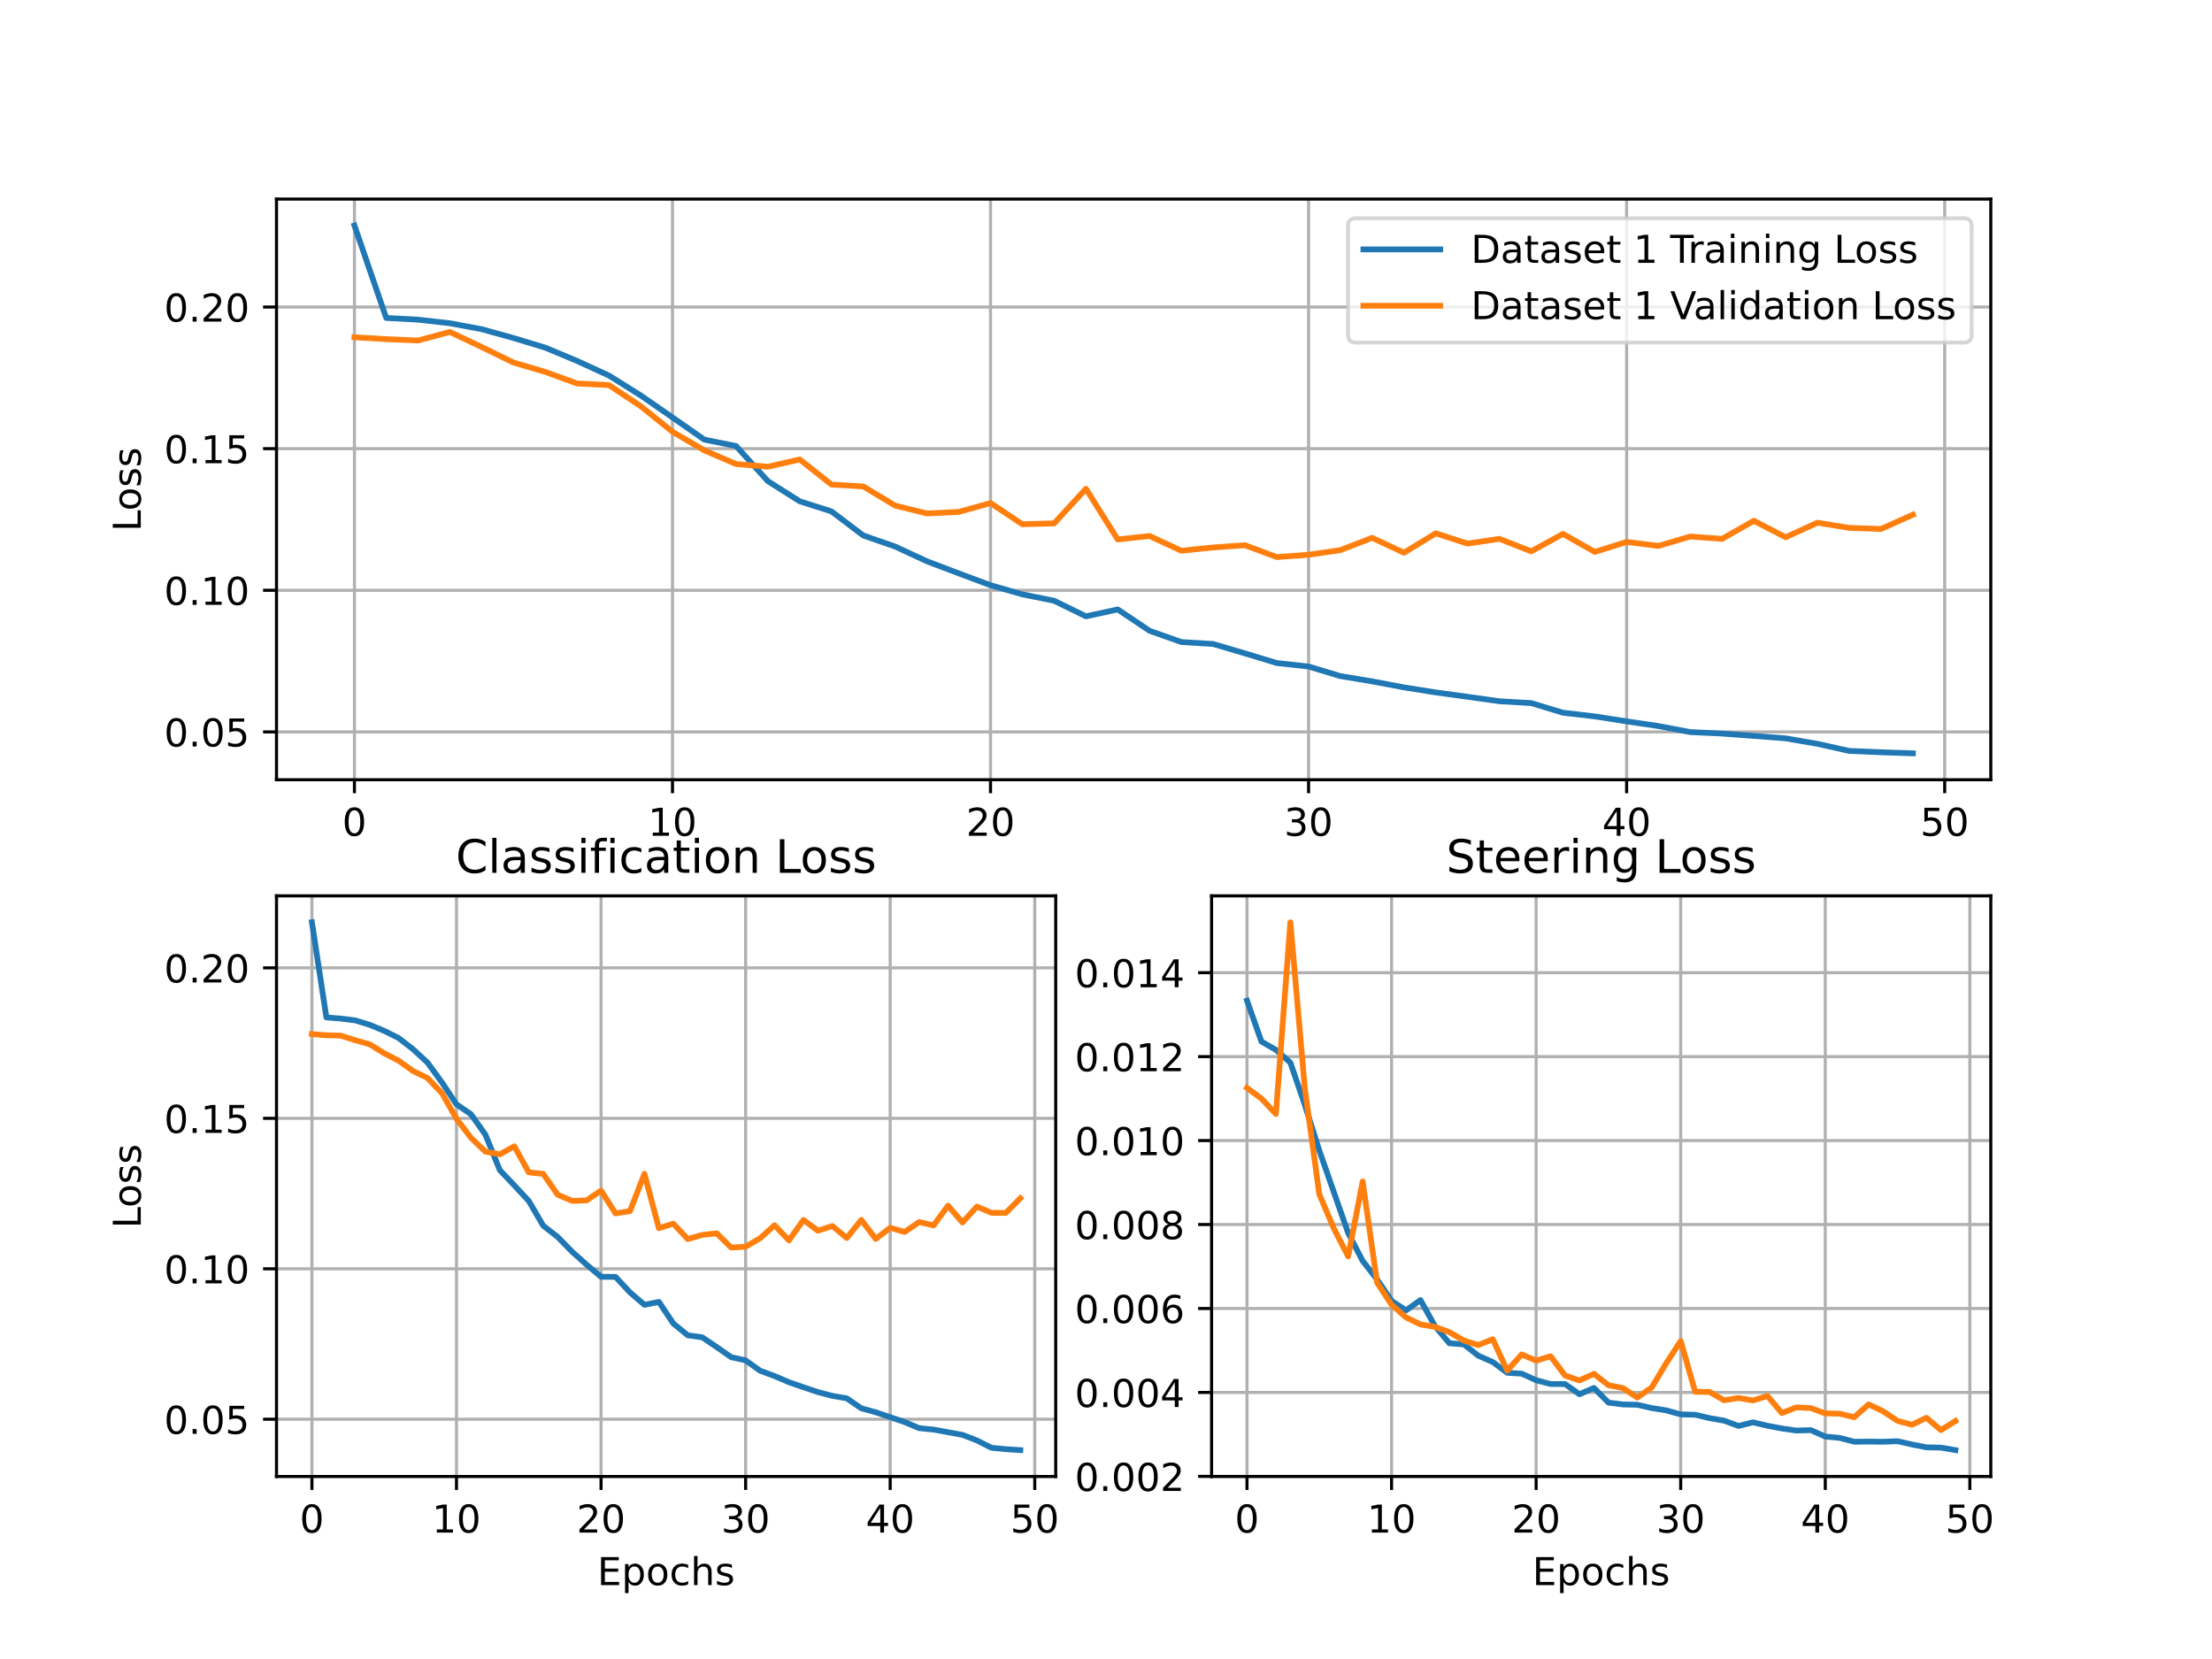 <?xml version="1.0" encoding="UTF-8" standalone="no"?>
<svg
   xmlns:dc="http://purl.org/dc/elements/1.1/"
   xmlns:cc="http://creativecommons.org/ns#"
   xmlns:rdf="http://www.w3.org/1999/02/22-rdf-syntax-ns#"
   xmlns:svg="http://www.w3.org/2000/svg"
   xmlns="http://www.w3.org/2000/svg"
   xmlns:xlink="http://www.w3.org/1999/xlink"
   xmlns:sodipodi="http://sodipodi.sourceforge.net/DTD/sodipodi-0.dtd"
   xmlns:inkscape="http://www.inkscape.org/namespaces/inkscape"
   inkscape:version="1.0 (1.0+r73+1)"
   sodipodi:docname="categoricalcrossds1.svg"
   id="svg993"
   width="576pt"
   viewBox="0 0 576 432"
   version="1.1"
   height="432pt">
  <sodipodi:namedview
     inkscape:current-layer="svg993"
     inkscape:window-maximized="0"
     inkscape:window-y="0"
     inkscape:window-x="0"
     inkscape:cy="288"
     inkscape:cx="384"
     inkscape:zoom="1.0607639"
     showgrid="false"
     id="namedview995"
     inkscape:window-height="500"
     inkscape:window-width="765"
     inkscape:pageshadow="2"
     inkscape:pageopacity="0"
     guidetolerance="10"
     gridtolerance="10"
     objecttolerance="10"
     borderopacity="1"
     bordercolor="#666666"
     pagecolor="#ffffff" />
  <defs
     id="defs4">
    <style
       id="style2"
       type="text/css">
*{stroke-linecap:butt;stroke-linejoin:round;}
  </style>
  </defs>
  <g
     id="figure_1">
    <g
       id="patch_1">
      <path
         id="path6"
         style="fill:#ffffff;"
         d="M 0 432  L 576 432  L 576 0  L 0 0  z " />
    </g>
    <g
       id="axes_1">
      <g
         id="patch_2">
        <path
           id="path9"
           style="fill:#ffffff;"
           d="M 72 203.04  L 518.4 203.04  L 518.4 51.84  L 72 51.84  z " />
      </g>
      <g
         id="matplotlib.axis_1">
        <g
           id="xtick_1">
          <g
             id="line2d_1">
            <path
               id="path12"
               style="fill:none;stroke:#b0b0b0;stroke-linecap:square;stroke-width:0.8;"
               d="M 92.291 203.04  L 92.291 51.84  "
               clip-path="url(#p272aec573b)" />
          </g>
          <g
             id="line2d_2">
            <defs
               id="defs16">
              <path
                 style="stroke:#000000;stroke-width:0.8;"
                 id="mb7ac7ca109"
                 d="M 0 0  L 0 3.5  " />
            </defs>
            <g
               id="g20">
              <use
                 id="use18"
                 y="203.04"
                 xlink:href="#mb7ac7ca109"
                 x="92.291"
                 style="stroke:#000000;stroke-width:0.8;" />
            </g>
          </g>
          <g
             id="text_1">
            <!-- 0 -->
            <defs
               id="defs24">
              <path
                 id="DejaVuSans-48"
                 d="M 31.781 66.406  Q 24.172 66.406 20.328 58.906  Q 16.5 51.422 16.5 36.375  Q 16.5 21.391 20.328 13.891  Q 24.172 6.391 31.781 6.391  Q 39.453 6.391 43.281 13.891  Q 47.125 21.391 47.125 36.375  Q 47.125 51.422 43.281 58.906  Q 39.453 66.406 31.781 66.406  z M 31.781 74.219  Q 44.047 74.219 50.516 64.516  Q 56.984 54.828 56.984 36.375  Q 56.984 17.969 50.516 8.266  Q 44.047 -1.422 31.781 -1.422  Q 19.531 -1.422 13.062 8.266  Q 6.594 17.969 6.594 36.375  Q 6.594 54.828 13.062 64.516  Q 19.531 74.219 31.781 74.219  z " />
            </defs>
            <g
               id="g28"
               transform="translate(89.11 217.638)scale(0.1 -0.1)">
              <use
                 id="use26"
                 xlink:href="#DejaVuSans-48" />
            </g>
          </g>
        </g>
        <g
           id="xtick_2">
          <g
             id="line2d_3">
            <path
               id="path32"
               style="fill:none;stroke:#b0b0b0;stroke-linecap:square;stroke-width:0.8;"
               d="M 175.111 203.04  L 175.111 51.84  "
               clip-path="url(#p272aec573b)" />
          </g>
          <g
             id="line2d_4">
            <g
               id="g37">
              <use
                 id="use35"
                 y="203.04"
                 xlink:href="#mb7ac7ca109"
                 x="175.111"
                 style="stroke:#000000;stroke-width:0.8;" />
            </g>
          </g>
          <g
             id="text_2">
            <!-- 10 -->
            <defs
               id="defs41">
              <path
                 id="DejaVuSans-49"
                 d="M 12.406 8.297  L 28.516 8.297  L 28.516 63.922  L 10.984 60.406  L 10.984 69.391  L 28.422 72.906  L 38.281 72.906  L 38.281 8.297  L 54.391 8.297  L 54.391 0  L 12.406 0  z " />
            </defs>
            <g
               id="g47"
               transform="translate(168.748 217.638)scale(0.1 -0.1)">
              <use
                 id="use43"
                 xlink:href="#DejaVuSans-49" />
              <use
                 id="use45"
                 xlink:href="#DejaVuSans-48"
                 x="63.623" />
            </g>
          </g>
        </g>
        <g
           id="xtick_3">
          <g
             id="line2d_5">
            <path
               id="path51"
               style="fill:none;stroke:#b0b0b0;stroke-linecap:square;stroke-width:0.8;"
               d="M 257.931 203.04  L 257.931 51.84  "
               clip-path="url(#p272aec573b)" />
          </g>
          <g
             id="line2d_6">
            <g
               id="g56">
              <use
                 id="use54"
                 y="203.04"
                 xlink:href="#mb7ac7ca109"
                 x="257.931"
                 style="stroke:#000000;stroke-width:0.8;" />
            </g>
          </g>
          <g
             id="text_3">
            <!-- 20 -->
            <defs
               id="defs60">
              <path
                 id="DejaVuSans-50"
                 d="M 19.188 8.297  L 53.609 8.297  L 53.609 0  L 7.328 0  L 7.328 8.297  Q 12.938 14.109 22.625 23.891  Q 32.328 33.688 34.812 36.531  Q 39.547 41.844 41.422 45.531  Q 43.312 49.219 43.312 52.781  Q 43.312 58.594 39.234 62.25  Q 35.156 65.922 28.609 65.922  Q 23.969 65.922 18.812 64.312  Q 13.672 62.703 7.812 59.422  L 7.812 69.391  Q 13.766 71.781 18.938 73  Q 24.125 74.219 28.422 74.219  Q 39.75 74.219 46.484 68.547  Q 53.219 62.891 53.219 53.422  Q 53.219 48.922 51.531 44.891  Q 49.859 40.875 45.406 35.406  Q 44.188 33.984 37.641 27.219  Q 31.109 20.453 19.188 8.297  z " />
            </defs>
            <g
               id="g66"
               transform="translate(251.568 217.638)scale(0.1 -0.1)">
              <use
                 id="use62"
                 xlink:href="#DejaVuSans-50" />
              <use
                 id="use64"
                 xlink:href="#DejaVuSans-48"
                 x="63.623" />
            </g>
          </g>
        </g>
        <g
           id="xtick_4">
          <g
             id="line2d_7">
            <path
               id="path70"
               style="fill:none;stroke:#b0b0b0;stroke-linecap:square;stroke-width:0.8;"
               d="M 340.751 203.04  L 340.751 51.84  "
               clip-path="url(#p272aec573b)" />
          </g>
          <g
             id="line2d_8">
            <g
               id="g75">
              <use
                 id="use73"
                 y="203.04"
                 xlink:href="#mb7ac7ca109"
                 x="340.751"
                 style="stroke:#000000;stroke-width:0.8;" />
            </g>
          </g>
          <g
             id="text_4">
            <!-- 30 -->
            <defs
               id="defs79">
              <path
                 id="DejaVuSans-51"
                 d="M 40.578 39.312  Q 47.656 37.797 51.625 33  Q 55.609 28.219 55.609 21.188  Q 55.609 10.406 48.188 4.484  Q 40.766 -1.422 27.094 -1.422  Q 22.516 -1.422 17.656 -0.516  Q 12.797 0.391 7.625 2.203  L 7.625 11.719  Q 11.719 9.328 16.594 8.109  Q 21.484 6.891 26.812 6.891  Q 36.078 6.891 40.938 10.547  Q 45.797 14.203 45.797 21.188  Q 45.797 27.641 41.281 31.266  Q 36.766 34.906 28.719 34.906  L 20.219 34.906  L 20.219 43.016  L 29.109 43.016  Q 36.375 43.016 40.234 45.922  Q 44.094 48.828 44.094 54.297  Q 44.094 59.906 40.109 62.906  Q 36.141 65.922 28.719 65.922  Q 24.656 65.922 20.016 65.031  Q 15.375 64.156 9.812 62.312  L 9.812 71.094  Q 15.438 72.656 20.344 73.438  Q 25.25 74.219 29.594 74.219  Q 40.828 74.219 47.359 69.109  Q 53.906 64.016 53.906 55.328  Q 53.906 49.266 50.438 45.094  Q 46.969 40.922 40.578 39.312  z " />
            </defs>
            <g
               id="g85"
               transform="translate(334.389 217.638)scale(0.1 -0.1)">
              <use
                 id="use81"
                 xlink:href="#DejaVuSans-51" />
              <use
                 id="use83"
                 xlink:href="#DejaVuSans-48"
                 x="63.623" />
            </g>
          </g>
        </g>
        <g
           id="xtick_5">
          <g
             id="line2d_9">
            <path
               id="path89"
               style="fill:none;stroke:#b0b0b0;stroke-linecap:square;stroke-width:0.8;"
               d="M 423.571 203.04  L 423.571 51.84  "
               clip-path="url(#p272aec573b)" />
          </g>
          <g
             id="line2d_10">
            <g
               id="g94">
              <use
                 id="use92"
                 y="203.04"
                 xlink:href="#mb7ac7ca109"
                 x="423.571"
                 style="stroke:#000000;stroke-width:0.8;" />
            </g>
          </g>
          <g
             id="text_5">
            <!-- 40 -->
            <defs
               id="defs98">
              <path
                 id="DejaVuSans-52"
                 d="M 37.797 64.312  L 12.891 25.391  L 37.797 25.391  z M 35.203 72.906  L 47.609 72.906  L 47.609 25.391  L 58.016 25.391  L 58.016 17.188  L 47.609 17.188  L 47.609 0  L 37.797 0  L 37.797 17.188  L 4.891 17.188  L 4.891 26.703  z " />
            </defs>
            <g
               id="g104"
               transform="translate(417.209 217.638)scale(0.1 -0.1)">
              <use
                 id="use100"
                 xlink:href="#DejaVuSans-52" />
              <use
                 id="use102"
                 xlink:href="#DejaVuSans-48"
                 x="63.623" />
            </g>
          </g>
        </g>
        <g
           id="xtick_6">
          <g
             id="line2d_11">
            <path
               id="path108"
               style="fill:none;stroke:#b0b0b0;stroke-linecap:square;stroke-width:0.8;"
               d="M 506.391 203.04  L 506.391 51.84  "
               clip-path="url(#p272aec573b)" />
          </g>
          <g
             id="line2d_12">
            <g
               id="g113">
              <use
                 id="use111"
                 y="203.04"
                 xlink:href="#mb7ac7ca109"
                 x="506.391"
                 style="stroke:#000000;stroke-width:0.8;" />
            </g>
          </g>
          <g
             id="text_6">
            <!-- 50 -->
            <defs
               id="defs117">
              <path
                 id="DejaVuSans-53"
                 d="M 10.797 72.906  L 49.516 72.906  L 49.516 64.594  L 19.828 64.594  L 19.828 46.734  Q 21.969 47.469 24.109 47.828  Q 26.266 48.188 28.422 48.188  Q 40.625 48.188 47.75 41.5  Q 54.891 34.812 54.891 23.391  Q 54.891 11.625 47.562 5.094  Q 40.234 -1.422 26.906 -1.422  Q 22.312 -1.422 17.547 -0.641  Q 12.797 0.141 7.719 1.703  L 7.719 11.625  Q 12.109 9.234 16.797 8.062  Q 21.484 6.891 26.703 6.891  Q 35.156 6.891 40.078 11.328  Q 45.016 15.766 45.016 23.391  Q 45.016 31 40.078 35.438  Q 35.156 39.891 26.703 39.891  Q 22.75 39.891 18.812 39.016  Q 14.891 38.141 10.797 36.281  z " />
            </defs>
            <g
               id="g123"
               transform="translate(500.029 217.638)scale(0.1 -0.1)">
              <use
                 id="use119"
                 xlink:href="#DejaVuSans-53" />
              <use
                 id="use121"
                 xlink:href="#DejaVuSans-48"
                 x="63.623" />
            </g>
          </g>
        </g>
      </g>
      <g
         id="matplotlib.axis_2">
        <g
           id="ytick_1">
          <g
             id="line2d_13">
            <path
               id="path128"
               style="fill:none;stroke:#b0b0b0;stroke-linecap:square;stroke-width:0.8;"
               d="M 72 190.581  L 518.4 190.581  "
               clip-path="url(#p272aec573b)" />
          </g>
          <g
             id="line2d_14">
            <defs
               id="defs132">
              <path
                 style="stroke:#000000;stroke-width:0.8;"
                 id="mac8c023007"
                 d="M 0 0  L -3.5 0  " />
            </defs>
            <g
               id="g136">
              <use
                 id="use134"
                 y="190.581"
                 xlink:href="#mac8c023007"
                 x="72"
                 style="stroke:#000000;stroke-width:0.8;" />
            </g>
          </g>
          <g
             id="text_7">
            <!-- 0.05 -->
            <defs
               id="defs140">
              <path
                 id="DejaVuSans-46"
                 d="M 10.688 12.406  L 21 12.406  L 21 0  L 10.688 0  z " />
            </defs>
            <g
               id="g150"
               transform="translate(42.734 194.38)scale(0.1 -0.1)">
              <use
                 id="use142"
                 xlink:href="#DejaVuSans-48" />
              <use
                 id="use144"
                 xlink:href="#DejaVuSans-46"
                 x="63.623" />
              <use
                 id="use146"
                 xlink:href="#DejaVuSans-48"
                 x="95.41" />
              <use
                 id="use148"
                 xlink:href="#DejaVuSans-53"
                 x="159.033" />
            </g>
          </g>
        </g>
        <g
           id="ytick_2">
          <g
             id="line2d_15">
            <path
               id="path154"
               style="fill:none;stroke:#b0b0b0;stroke-linecap:square;stroke-width:0.8;"
               d="M 72 153.703  L 518.4 153.703  "
               clip-path="url(#p272aec573b)" />
          </g>
          <g
             id="line2d_16">
            <g
               id="g159">
              <use
                 id="use157"
                 y="153.703"
                 xlink:href="#mac8c023007"
                 x="72"
                 style="stroke:#000000;stroke-width:0.8;" />
            </g>
          </g>
          <g
             id="text_8">
            <!-- 0.10 -->
            <g
               id="g170"
               transform="translate(42.734 157.502)scale(0.1 -0.1)">
              <use
                 id="use162"
                 xlink:href="#DejaVuSans-48" />
              <use
                 id="use164"
                 xlink:href="#DejaVuSans-46"
                 x="63.623" />
              <use
                 id="use166"
                 xlink:href="#DejaVuSans-49"
                 x="95.41" />
              <use
                 id="use168"
                 xlink:href="#DejaVuSans-48"
                 x="159.033" />
            </g>
          </g>
        </g>
        <g
           id="ytick_3">
          <g
             id="line2d_17">
            <path
               id="path174"
               style="fill:none;stroke:#b0b0b0;stroke-linecap:square;stroke-width:0.8;"
               d="M 72 116.826  L 518.4 116.826  "
               clip-path="url(#p272aec573b)" />
          </g>
          <g
             id="line2d_18">
            <g
               id="g179">
              <use
                 id="use177"
                 y="116.826"
                 xlink:href="#mac8c023007"
                 x="72"
                 style="stroke:#000000;stroke-width:0.8;" />
            </g>
          </g>
          <g
             id="text_9">
            <!-- 0.15 -->
            <g
               id="g190"
               transform="translate(42.734 120.625)scale(0.1 -0.1)">
              <use
                 id="use182"
                 xlink:href="#DejaVuSans-48" />
              <use
                 id="use184"
                 xlink:href="#DejaVuSans-46"
                 x="63.623" />
              <use
                 id="use186"
                 xlink:href="#DejaVuSans-49"
                 x="95.41" />
              <use
                 id="use188"
                 xlink:href="#DejaVuSans-53"
                 x="159.033" />
            </g>
          </g>
        </g>
        <g
           id="ytick_4">
          <g
             id="line2d_19">
            <path
               id="path194"
               style="fill:none;stroke:#b0b0b0;stroke-linecap:square;stroke-width:0.8;"
               d="M 72 79.948  L 518.4 79.948  "
               clip-path="url(#p272aec573b)" />
          </g>
          <g
             id="line2d_20">
            <g
               id="g199">
              <use
                 id="use197"
                 y="79.948"
                 xlink:href="#mac8c023007"
                 x="72"
                 style="stroke:#000000;stroke-width:0.8;" />
            </g>
          </g>
          <g
             id="text_10">
            <!-- 0.20 -->
            <g
               id="g210"
               transform="translate(42.734 83.747)scale(0.1 -0.1)">
              <use
                 id="use202"
                 xlink:href="#DejaVuSans-48" />
              <use
                 id="use204"
                 xlink:href="#DejaVuSans-46"
                 x="63.623" />
              <use
                 id="use206"
                 xlink:href="#DejaVuSans-50"
                 x="95.41" />
              <use
                 id="use208"
                 xlink:href="#DejaVuSans-48"
                 x="159.033" />
            </g>
          </g>
        </g>
        <g
           id="text_11">
          <!-- Loss -->
          <defs
             id="defs217">
            <path
               id="DejaVuSans-76"
               d="M 9.812 72.906  L 19.672 72.906  L 19.672 8.297  L 55.172 8.297  L 55.172 0  L 9.812 0  z " />
            <path
               id="DejaVuSans-111"
               d="M 30.609 48.391  Q 23.391 48.391 19.188 42.75  Q 14.984 37.109 14.984 27.297  Q 14.984 17.484 19.156 11.844  Q 23.344 6.203 30.609 6.203  Q 37.797 6.203 41.984 11.859  Q 46.188 17.531 46.188 27.297  Q 46.188 37.016 41.984 42.703  Q 37.797 48.391 30.609 48.391  z M 30.609 56  Q 42.328 56 49.016 48.375  Q 55.719 40.766 55.719 27.297  Q 55.719 13.875 49.016 6.219  Q 42.328 -1.422 30.609 -1.422  Q 18.844 -1.422 12.172 6.219  Q 5.516 13.875 5.516 27.297  Q 5.516 40.766 12.172 48.375  Q 18.844 56 30.609 56  z " />
            <path
               id="DejaVuSans-115"
               d="M 44.281 53.078  L 44.281 44.578  Q 40.484 46.531 36.375 47.5  Q 32.281 48.484 27.875 48.484  Q 21.188 48.484 17.844 46.438  Q 14.5 44.391 14.5 40.281  Q 14.5 37.156 16.891 35.375  Q 19.281 33.594 26.516 31.984  L 29.594 31.297  Q 39.156 29.25 43.188 25.516  Q 47.219 21.781 47.219 15.094  Q 47.219 7.469 41.188 3.016  Q 35.156 -1.422 24.609 -1.422  Q 20.219 -1.422 15.453 -0.562  Q 10.688 0.297 5.422 2  L 5.422 11.281  Q 10.406 8.688 15.234 7.391  Q 20.062 6.109 24.812 6.109  Q 31.156 6.109 34.562 8.281  Q 37.984 10.453 37.984 14.406  Q 37.984 18.062 35.516 20.016  Q 33.062 21.969 24.703 23.781  L 21.578 24.516  Q 13.234 26.266 9.516 29.906  Q 5.812 33.547 5.812 39.891  Q 5.812 47.609 11.281 51.797  Q 16.75 56 26.812 56  Q 31.781 56 36.172 55.266  Q 40.578 54.547 44.281 53.078  z " />
          </defs>
          <g
             id="g227"
             transform="translate(36.655 138.407)rotate(-90)scale(0.1 -0.1)">
            <use
               id="use219"
               xlink:href="#DejaVuSans-76" />
            <use
               id="use221"
               xlink:href="#DejaVuSans-111"
               x="53.963" />
            <use
               id="use223"
               xlink:href="#DejaVuSans-115"
               x="115.145" />
            <use
               id="use225"
               xlink:href="#DejaVuSans-115"
               x="167.244" />
          </g>
        </g>
      </g>
      <g
         id="line2d_21">
        <path
           id="path231"
           style="fill:none;stroke:#1f77b4;stroke-linecap:square;stroke-width:1.5;"
           d="M 92.291 58.713  L 100.573 82.792  L 108.855 83.239  L 117.137 84.172  L 125.419 85.719  L 133.701 88.02  L 141.983 90.527  L 150.265 93.987  L 158.547 97.781  L 166.829 102.962  L 175.111 108.697  L 183.393 114.47  L 191.675 116.144  L 199.957 125.293  L 208.239 130.531  L 216.521 133.174  L 224.803 139.446  L 233.085 142.316  L 241.367 146.161  L 249.649 149.3  L 257.931 152.391  L 266.213 154.766  L 274.495 156.437  L 282.777 160.49  L 291.059 158.696  L 299.341 164.252  L 307.623 167.184  L 315.905 167.692  L 324.187 170.14  L 332.469 172.651  L 340.751 173.563  L 349.033 176.054  L 357.315 177.429  L 365.597 178.992  L 373.879 180.307  L 382.161 181.44  L 390.443 182.605  L 398.725 183.082  L 407.007 185.591  L 415.289 186.55  L 423.571 187.841  L 431.853 189.061  L 440.135 190.631  L 448.417 191.019  L 456.699 191.63  L 464.981 192.265  L 473.263 193.695  L 481.545 195.54  L 489.827 195.893  L 498.109 196.167  "
           clip-path="url(#p272aec573b)" />
      </g>
      <g
         id="line2d_22">
        <path
           id="path234"
           style="fill:none;stroke:#ff7f0e;stroke-linecap:square;stroke-width:1.5;"
           d="M 92.291 87.819  L 100.573 88.31  L 108.855 88.666  L 117.137 86.44  L 125.419 90.355  L 133.701 94.408  L 141.983 96.839  L 150.265 99.859  L 158.547 100.267  L 166.829 105.761  L 175.111 112.425  L 183.393 117.282  L 191.675 120.835  L 199.957 121.538  L 208.239 119.634  L 216.521 126.177  L 224.803 126.668  L 233.085 131.654  L 241.367 133.704  L 249.649 133.299  L 257.931 131  L 266.213 136.507  L 274.495 136.289  L 282.777 127.276  L 291.059 140.476  L 299.341 139.57  L 307.623 143.406  L 315.905 142.56  L 324.187 141.974  L 332.469 145.062  L 340.751 144.461  L 349.033 143.251  L 357.315 140.053  L 365.597 143.926  L 373.879 138.878  L 382.161 141.552  L 390.443 140.308  L 398.725 143.564  L 407.007 139.034  L 415.289 143.716  L 423.571 141.116  L 431.853 142.153  L 440.135 139.713  L 448.417 140.325  L 456.699 135.606  L 464.981 139.898  L 473.263 136.112  L 481.545 137.462  L 489.827 137.742  L 498.109 134.03  "
           clip-path="url(#p272aec573b)" />
      </g>
      <g
         id="patch_3">
        <path
           id="path237"
           style="fill:none;stroke:#000000;stroke-linecap:square;stroke-linejoin:miter;stroke-width:0.8;"
           d="M 72 203.04  L 72 51.84  " />
      </g>
      <g
         id="patch_4">
        <path
           id="path240"
           style="fill:none;stroke:#000000;stroke-linecap:square;stroke-linejoin:miter;stroke-width:0.8;"
           d="M 518.4 203.04  L 518.4 51.84  " />
      </g>
      <g
         id="patch_5">
        <path
           id="path243"
           style="fill:none;stroke:#000000;stroke-linecap:square;stroke-linejoin:miter;stroke-width:0.8;"
           d="M 72 203.04  L 518.4 203.04  " />
      </g>
      <g
         id="patch_6">
        <path
           id="path246"
           style="fill:none;stroke:#000000;stroke-linecap:square;stroke-linejoin:miter;stroke-width:0.8;"
           d="M 72 51.84  L 518.4 51.84  " />
      </g>
      <g
         id="legend_1">
        <g
           id="patch_7">
          <path
             id="path249"
             style="fill:#ffffff;opacity:0.8;stroke:#cccccc;stroke-linejoin:miter;"
             d="M 353.028 89.196  L 511.4 89.196  Q 513.4 89.196 513.4 87.196  L 513.4 58.84  Q 513.4 56.84 511.4 56.84  L 353.028 56.84  Q 351.028 56.84 351.028 58.84  L 351.028 87.196  Q 351.028 89.196 353.028 89.196  z " />
        </g>
        <g
           id="line2d_23">
          <path
             id="path252"
             style="fill:none;stroke:#1f77b4;stroke-linecap:square;stroke-width:1.5;"
             d="M 355.028 64.938  L 375.028 64.938  " />
        </g>
        <g
           id="line2d_24" />
        <g
           id="text_12">
          <!-- Dataset 1 Training Loss -->
          <defs
             id="defs266">
            <path
               id="DejaVuSans-68"
               d="M 19.672 64.797  L 19.672 8.109  L 31.594 8.109  Q 46.688 8.109 53.688 14.938  Q 60.688 21.781 60.688 36.531  Q 60.688 51.172 53.688 57.984  Q 46.688 64.797 31.594 64.797  z M 9.812 72.906  L 30.078 72.906  Q 51.266 72.906 61.172 64.094  Q 71.094 55.281 71.094 36.531  Q 71.094 17.672 61.125 8.828  Q 51.172 0 30.078 0  L 9.812 0  z " />
            <path
               id="DejaVuSans-97"
               d="M 34.281 27.484  Q 23.391 27.484 19.188 25  Q 14.984 22.516 14.984 16.5  Q 14.984 11.719 18.141 8.906  Q 21.297 6.109 26.703 6.109  Q 34.188 6.109 38.703 11.406  Q 43.219 16.703 43.219 25.484  L 43.219 27.484  z M 52.203 31.203  L 52.203 0  L 43.219 0  L 43.219 8.297  Q 40.141 3.328 35.547 0.953  Q 30.953 -1.422 24.312 -1.422  Q 15.922 -1.422 10.953 3.297  Q 6 8.016 6 15.922  Q 6 25.141 12.172 29.828  Q 18.359 34.516 30.609 34.516  L 43.219 34.516  L 43.219 35.406  Q 43.219 41.609 39.141 45  Q 35.062 48.391 27.688 48.391  Q 23 48.391 18.547 47.266  Q 14.109 46.141 10.016 43.891  L 10.016 52.203  Q 14.938 54.109 19.578 55.047  Q 24.219 56 28.609 56  Q 40.484 56 46.344 49.844  Q 52.203 43.703 52.203 31.203  z " />
            <path
               id="DejaVuSans-116"
               d="M 18.312 70.219  L 18.312 54.688  L 36.812 54.688  L 36.812 47.703  L 18.312 47.703  L 18.312 18.016  Q 18.312 11.328 20.141 9.422  Q 21.969 7.516 27.594 7.516  L 36.812 7.516  L 36.812 0  L 27.594 0  Q 17.188 0 13.234 3.875  Q 9.281 7.766 9.281 18.016  L 9.281 47.703  L 2.688 47.703  L 2.688 54.688  L 9.281 54.688  L 9.281 70.219  z " />
            <path
               id="DejaVuSans-101"
               d="M 56.203 29.594  L 56.203 25.203  L 14.891 25.203  Q 15.484 15.922 20.484 11.062  Q 25.484 6.203 34.422 6.203  Q 39.594 6.203 44.453 7.469  Q 49.312 8.734 54.109 11.281  L 54.109 2.781  Q 49.266 0.734 44.188 -0.344  Q 39.109 -1.422 33.891 -1.422  Q 20.797 -1.422 13.156 6.188  Q 5.516 13.812 5.516 26.812  Q 5.516 40.234 12.766 48.109  Q 20.016 56 32.328 56  Q 43.359 56 49.781 48.891  Q 56.203 41.797 56.203 29.594  z M 47.219 32.234  Q 47.125 39.594 43.094 43.984  Q 39.062 48.391 32.422 48.391  Q 24.906 48.391 20.391 44.141  Q 15.875 39.891 15.188 32.172  z " />
            <path
               id="DejaVuSans-32" />
            <path
               id="DejaVuSans-84"
               d="M -0.297 72.906  L 61.375 72.906  L 61.375 64.594  L 35.5 64.594  L 35.5 0  L 25.594 0  L 25.594 64.594  L -0.297 64.594  z " />
            <path
               id="DejaVuSans-114"
               d="M 41.109 46.297  Q 39.594 47.172 37.812 47.578  Q 36.031 48 33.891 48  Q 26.266 48 22.188 43.047  Q 18.109 38.094 18.109 28.812  L 18.109 0  L 9.078 0  L 9.078 54.688  L 18.109 54.688  L 18.109 46.188  Q 20.953 51.172 25.484 53.578  Q 30.031 56 36.531 56  Q 37.453 56 38.578 55.875  Q 39.703 55.766 41.062 55.516  z " />
            <path
               id="DejaVuSans-105"
               d="M 9.422 54.688  L 18.406 54.688  L 18.406 0  L 9.422 0  z M 9.422 75.984  L 18.406 75.984  L 18.406 64.594  L 9.422 64.594  z " />
            <path
               id="DejaVuSans-110"
               d="M 54.891 33.016  L 54.891 0  L 45.906 0  L 45.906 32.719  Q 45.906 40.484 42.875 44.328  Q 39.844 48.188 33.797 48.188  Q 26.516 48.188 22.312 43.547  Q 18.109 38.922 18.109 30.906  L 18.109 0  L 9.078 0  L 9.078 54.688  L 18.109 54.688  L 18.109 46.188  Q 21.344 51.125 25.703 53.562  Q 30.078 56 35.797 56  Q 45.219 56 50.047 50.172  Q 54.891 44.344 54.891 33.016  z " />
            <path
               id="DejaVuSans-103"
               d="M 45.406 27.984  Q 45.406 37.75 41.375 43.109  Q 37.359 48.484 30.078 48.484  Q 22.859 48.484 18.828 43.109  Q 14.797 37.75 14.797 27.984  Q 14.797 18.266 18.828 12.891  Q 22.859 7.516 30.078 7.516  Q 37.359 7.516 41.375 12.891  Q 45.406 18.266 45.406 27.984  z M 54.391 6.781  Q 54.391 -7.172 48.188 -13.984  Q 42 -20.797 29.203 -20.797  Q 24.469 -20.797 20.266 -20.094  Q 16.062 -19.391 12.109 -17.922  L 12.109 -9.188  Q 16.062 -11.328 19.922 -12.344  Q 23.781 -13.375 27.781 -13.375  Q 36.625 -13.375 41.016 -8.766  Q 45.406 -4.156 45.406 5.172  L 45.406 9.625  Q 42.625 4.781 38.281 2.391  Q 33.938 0 27.875 0  Q 17.828 0 11.672 7.656  Q 5.516 15.328 5.516 27.984  Q 5.516 40.672 11.672 48.328  Q 17.828 56 27.875 56  Q 33.938 56 38.281 53.609  Q 42.625 51.219 45.406 46.391  L 45.406 54.688  L 54.391 54.688  z " />
          </defs>
          <g
             id="g314"
             transform="translate(383.028 68.438)scale(0.1 -0.1)">
            <use
               id="use268"
               xlink:href="#DejaVuSans-68" />
            <use
               id="use270"
               xlink:href="#DejaVuSans-97"
               x="77.002" />
            <use
               id="use272"
               xlink:href="#DejaVuSans-116"
               x="138.281" />
            <use
               id="use274"
               xlink:href="#DejaVuSans-97"
               x="177.49" />
            <use
               id="use276"
               xlink:href="#DejaVuSans-115"
               x="238.77" />
            <use
               id="use278"
               xlink:href="#DejaVuSans-101"
               x="290.869" />
            <use
               id="use280"
               xlink:href="#DejaVuSans-116"
               x="352.393" />
            <use
               id="use282"
               xlink:href="#DejaVuSans-32"
               x="391.602" />
            <use
               id="use284"
               xlink:href="#DejaVuSans-49"
               x="423.389" />
            <use
               id="use286"
               xlink:href="#DejaVuSans-32"
               x="487.012" />
            <use
               id="use288"
               xlink:href="#DejaVuSans-84"
               x="518.799" />
            <use
               id="use290"
               xlink:href="#DejaVuSans-114"
               x="565.133" />
            <use
               id="use292"
               xlink:href="#DejaVuSans-97"
               x="606.246" />
            <use
               id="use294"
               xlink:href="#DejaVuSans-105"
               x="667.525" />
            <use
               id="use296"
               xlink:href="#DejaVuSans-110"
               x="695.309" />
            <use
               id="use298"
               xlink:href="#DejaVuSans-105"
               x="758.688" />
            <use
               id="use300"
               xlink:href="#DejaVuSans-110"
               x="786.471" />
            <use
               id="use302"
               xlink:href="#DejaVuSans-103"
               x="849.85" />
            <use
               id="use304"
               xlink:href="#DejaVuSans-32"
               x="913.326" />
            <use
               id="use306"
               xlink:href="#DejaVuSans-76"
               x="945.113" />
            <use
               id="use308"
               xlink:href="#DejaVuSans-111"
               x="999.076" />
            <use
               id="use310"
               xlink:href="#DejaVuSans-115"
               x="1060.258" />
            <use
               id="use312"
               xlink:href="#DejaVuSans-115"
               x="1112.357" />
          </g>
        </g>
        <g
           id="line2d_25">
          <path
             id="path317"
             style="fill:none;stroke:#ff7f0e;stroke-linecap:square;stroke-width:1.5;"
             d="M 355.028 79.617  L 375.028 79.617  " />
        </g>
        <g
           id="line2d_26" />
        <g
           id="text_13">
          <!-- Dataset 1 Validation Loss -->
          <defs
             id="defs324">
            <path
               id="DejaVuSans-86"
               d="M 28.609 0  L 0.781 72.906  L 11.078 72.906  L 34.188 11.531  L 57.328 72.906  L 67.578 72.906  L 39.797 0  z " />
            <path
               id="DejaVuSans-108"
               d="M 9.422 75.984  L 18.406 75.984  L 18.406 0  L 9.422 0  z " />
            <path
               id="DejaVuSans-100"
               d="M 45.406 46.391  L 45.406 75.984  L 54.391 75.984  L 54.391 0  L 45.406 0  L 45.406 8.203  Q 42.578 3.328 38.25 0.953  Q 33.938 -1.422 27.875 -1.422  Q 17.969 -1.422 11.734 6.484  Q 5.516 14.406 5.516 27.297  Q 5.516 40.188 11.734 48.094  Q 17.969 56 27.875 56  Q 33.938 56 38.25 53.625  Q 42.578 51.266 45.406 46.391  z M 14.797 27.297  Q 14.797 17.391 18.875 11.75  Q 22.953 6.109 30.078 6.109  Q 37.203 6.109 41.297 11.75  Q 45.406 17.391 45.406 27.297  Q 45.406 37.203 41.297 42.844  Q 37.203 48.484 30.078 48.484  Q 22.953 48.484 18.875 42.844  Q 14.797 37.203 14.797 27.297  z " />
          </defs>
          <g
             id="g376"
             transform="translate(383.028 83.117)scale(0.1 -0.1)">
            <use
               id="use326"
               xlink:href="#DejaVuSans-68" />
            <use
               id="use328"
               xlink:href="#DejaVuSans-97"
               x="77.002" />
            <use
               id="use330"
               xlink:href="#DejaVuSans-116"
               x="138.281" />
            <use
               id="use332"
               xlink:href="#DejaVuSans-97"
               x="177.49" />
            <use
               id="use334"
               xlink:href="#DejaVuSans-115"
               x="238.77" />
            <use
               id="use336"
               xlink:href="#DejaVuSans-101"
               x="290.869" />
            <use
               id="use338"
               xlink:href="#DejaVuSans-116"
               x="352.393" />
            <use
               id="use340"
               xlink:href="#DejaVuSans-32"
               x="391.602" />
            <use
               id="use342"
               xlink:href="#DejaVuSans-49"
               x="423.389" />
            <use
               id="use344"
               xlink:href="#DejaVuSans-32"
               x="487.012" />
            <use
               id="use346"
               xlink:href="#DejaVuSans-86"
               x="518.799" />
            <use
               id="use348"
               xlink:href="#DejaVuSans-97"
               x="579.457" />
            <use
               id="use350"
               xlink:href="#DejaVuSans-108"
               x="640.736" />
            <use
               id="use352"
               xlink:href="#DejaVuSans-105"
               x="668.52" />
            <use
               id="use354"
               xlink:href="#DejaVuSans-100"
               x="696.303" />
            <use
               id="use356"
               xlink:href="#DejaVuSans-97"
               x="759.779" />
            <use
               id="use358"
               xlink:href="#DejaVuSans-116"
               x="821.059" />
            <use
               id="use360"
               xlink:href="#DejaVuSans-105"
               x="860.268" />
            <use
               id="use362"
               xlink:href="#DejaVuSans-111"
               x="888.051" />
            <use
               id="use364"
               xlink:href="#DejaVuSans-110"
               x="949.232" />
            <use
               id="use366"
               xlink:href="#DejaVuSans-32"
               x="1012.611" />
            <use
               id="use368"
               xlink:href="#DejaVuSans-76"
               x="1044.398" />
            <use
               id="use370"
               xlink:href="#DejaVuSans-111"
               x="1098.361" />
            <use
               id="use372"
               xlink:href="#DejaVuSans-115"
               x="1159.543" />
            <use
               id="use374"
               xlink:href="#DejaVuSans-115"
               x="1211.643" />
          </g>
        </g>
      </g>
    </g>
    <g
       id="axes_2">
      <g
         id="patch_8">
        <path
           id="path381"
           style="fill:#ffffff;"
           d="M 72 384.48  L 274.909 384.48  L 274.909 233.28  L 72 233.28  z " />
      </g>
      <g
         id="matplotlib.axis_3">
        <g
           id="xtick_7">
          <g
             id="line2d_27">
            <path
               id="path384"
               style="fill:none;stroke:#b0b0b0;stroke-linecap:square;stroke-width:0.8;"
               d="M 81.223 384.48  L 81.223 233.28  "
               clip-path="url(#pe66cbf850a)" />
          </g>
          <g
             id="line2d_28">
            <g
               id="g389">
              <use
                 id="use387"
                 y="384.48"
                 xlink:href="#mb7ac7ca109"
                 x="81.223"
                 style="stroke:#000000;stroke-width:0.8;" />
            </g>
          </g>
          <g
             id="text_14">
            <!-- 0 -->
            <g
               id="g394"
               transform="translate(78.042 399.078)scale(0.1 -0.1)">
              <use
                 id="use392"
                 xlink:href="#DejaVuSans-48" />
            </g>
          </g>
        </g>
        <g
           id="xtick_8">
          <g
             id="line2d_29">
            <path
               id="path398"
               style="fill:none;stroke:#b0b0b0;stroke-linecap:square;stroke-width:0.8;"
               d="M 118.869 384.48  L 118.869 233.28  "
               clip-path="url(#pe66cbf850a)" />
          </g>
          <g
             id="line2d_30">
            <g
               id="g403">
              <use
                 id="use401"
                 y="384.48"
                 xlink:href="#mb7ac7ca109"
                 x="118.869"
                 style="stroke:#000000;stroke-width:0.8;" />
            </g>
          </g>
          <g
             id="text_15">
            <!-- 10 -->
            <g
               id="g410"
               transform="translate(112.506 399.078)scale(0.1 -0.1)">
              <use
                 id="use406"
                 xlink:href="#DejaVuSans-49" />
              <use
                 id="use408"
                 xlink:href="#DejaVuSans-48"
                 x="63.623" />
            </g>
          </g>
        </g>
        <g
           id="xtick_9">
          <g
             id="line2d_31">
            <path
               id="path414"
               style="fill:none;stroke:#b0b0b0;stroke-linecap:square;stroke-width:0.8;"
               d="M 156.514 384.48  L 156.514 233.28  "
               clip-path="url(#pe66cbf850a)" />
          </g>
          <g
             id="line2d_32">
            <g
               id="g419">
              <use
                 id="use417"
                 y="384.48"
                 xlink:href="#mb7ac7ca109"
                 x="156.514"
                 style="stroke:#000000;stroke-width:0.8;" />
            </g>
          </g>
          <g
             id="text_16">
            <!-- 20 -->
            <g
               id="g426"
               transform="translate(150.152 399.078)scale(0.1 -0.1)">
              <use
                 id="use422"
                 xlink:href="#DejaVuSans-50" />
              <use
                 id="use424"
                 xlink:href="#DejaVuSans-48"
                 x="63.623" />
            </g>
          </g>
        </g>
        <g
           id="xtick_10">
          <g
             id="line2d_33">
            <path
               id="path430"
               style="fill:none;stroke:#b0b0b0;stroke-linecap:square;stroke-width:0.8;"
               d="M 194.16 384.48  L 194.16 233.28  "
               clip-path="url(#pe66cbf850a)" />
          </g>
          <g
             id="line2d_34">
            <g
               id="g435">
              <use
                 id="use433"
                 y="384.48"
                 xlink:href="#mb7ac7ca109"
                 x="194.16"
                 style="stroke:#000000;stroke-width:0.8;" />
            </g>
          </g>
          <g
             id="text_17">
            <!-- 30 -->
            <g
               id="g442"
               transform="translate(187.797 399.078)scale(0.1 -0.1)">
              <use
                 id="use438"
                 xlink:href="#DejaVuSans-51" />
              <use
                 id="use440"
                 xlink:href="#DejaVuSans-48"
                 x="63.623" />
            </g>
          </g>
        </g>
        <g
           id="xtick_11">
          <g
             id="line2d_35">
            <path
               id="path446"
               style="fill:none;stroke:#b0b0b0;stroke-linecap:square;stroke-width:0.8;"
               d="M 231.805 384.48  L 231.805 233.28  "
               clip-path="url(#pe66cbf850a)" />
          </g>
          <g
             id="line2d_36">
            <g
               id="g451">
              <use
                 id="use449"
                 y="384.48"
                 xlink:href="#mb7ac7ca109"
                 x="231.805"
                 style="stroke:#000000;stroke-width:0.8;" />
            </g>
          </g>
          <g
             id="text_18">
            <!-- 40 -->
            <g
               id="g458"
               transform="translate(225.443 399.078)scale(0.1 -0.1)">
              <use
                 id="use454"
                 xlink:href="#DejaVuSans-52" />
              <use
                 id="use456"
                 xlink:href="#DejaVuSans-48"
                 x="63.623" />
            </g>
          </g>
        </g>
        <g
           id="xtick_12">
          <g
             id="line2d_37">
            <path
               id="path462"
               style="fill:none;stroke:#b0b0b0;stroke-linecap:square;stroke-width:0.8;"
               d="M 269.45 384.48  L 269.45 233.28  "
               clip-path="url(#pe66cbf850a)" />
          </g>
          <g
             id="line2d_38">
            <g
               id="g467">
              <use
                 id="use465"
                 y="384.48"
                 xlink:href="#mb7ac7ca109"
                 x="269.45"
                 style="stroke:#000000;stroke-width:0.8;" />
            </g>
          </g>
          <g
             id="text_19">
            <!-- 50 -->
            <g
               id="g474"
               transform="translate(263.088 399.078)scale(0.1 -0.1)">
              <use
                 id="use470"
                 xlink:href="#DejaVuSans-53" />
              <use
                 id="use472"
                 xlink:href="#DejaVuSans-48"
                 x="63.623" />
            </g>
          </g>
        </g>
        <g
           id="text_20">
          <!-- Epochs -->
          <defs
             id="defs482">
            <path
               id="DejaVuSans-69"
               d="M 9.812 72.906  L 55.906 72.906  L 55.906 64.594  L 19.672 64.594  L 19.672 43.016  L 54.391 43.016  L 54.391 34.719  L 19.672 34.719  L 19.672 8.297  L 56.781 8.297  L 56.781 0  L 9.812 0  z " />
            <path
               id="DejaVuSans-112"
               d="M 18.109 8.203  L 18.109 -20.797  L 9.078 -20.797  L 9.078 54.688  L 18.109 54.688  L 18.109 46.391  Q 20.953 51.266 25.266 53.625  Q 29.594 56 35.594 56  Q 45.562 56 51.781 48.094  Q 58.016 40.188 58.016 27.297  Q 58.016 14.406 51.781 6.484  Q 45.562 -1.422 35.594 -1.422  Q 29.594 -1.422 25.266 0.953  Q 20.953 3.328 18.109 8.203  z M 48.688 27.297  Q 48.688 37.203 44.609 42.844  Q 40.531 48.484 33.406 48.484  Q 26.266 48.484 22.188 42.844  Q 18.109 37.203 18.109 27.297  Q 18.109 17.391 22.188 11.75  Q 26.266 6.109 33.406 6.109  Q 40.531 6.109 44.609 11.75  Q 48.688 17.391 48.688 27.297  z " />
            <path
               id="DejaVuSans-99"
               d="M 48.781 52.594  L 48.781 44.188  Q 44.969 46.297 41.141 47.344  Q 37.312 48.391 33.406 48.391  Q 24.656 48.391 19.812 42.844  Q 14.984 37.312 14.984 27.297  Q 14.984 17.281 19.812 11.734  Q 24.656 6.203 33.406 6.203  Q 37.312 6.203 41.141 7.25  Q 44.969 8.297 48.781 10.406  L 48.781 2.094  Q 45.016 0.344 40.984 -0.531  Q 36.969 -1.422 32.422 -1.422  Q 20.062 -1.422 12.781 6.344  Q 5.516 14.109 5.516 27.297  Q 5.516 40.672 12.859 48.328  Q 20.219 56 33.016 56  Q 37.156 56 41.109 55.141  Q 45.062 54.297 48.781 52.594  z " />
            <path
               id="DejaVuSans-104"
               d="M 54.891 33.016  L 54.891 0  L 45.906 0  L 45.906 32.719  Q 45.906 40.484 42.875 44.328  Q 39.844 48.188 33.797 48.188  Q 26.516 48.188 22.312 43.547  Q 18.109 38.922 18.109 30.906  L 18.109 0  L 9.078 0  L 9.078 75.984  L 18.109 75.984  L 18.109 46.188  Q 21.344 51.125 25.703 53.562  Q 30.078 56 35.797 56  Q 45.219 56 50.047 50.172  Q 54.891 44.344 54.891 33.016  z " />
          </defs>
          <g
             id="g496"
             transform="translate(155.539 412.757)scale(0.1 -0.1)">
            <use
               id="use484"
               xlink:href="#DejaVuSans-69" />
            <use
               id="use486"
               xlink:href="#DejaVuSans-112"
               x="63.184" />
            <use
               id="use488"
               xlink:href="#DejaVuSans-111"
               x="126.66" />
            <use
               id="use490"
               xlink:href="#DejaVuSans-99"
               x="187.842" />
            <use
               id="use492"
               xlink:href="#DejaVuSans-104"
               x="242.822" />
            <use
               id="use494"
               xlink:href="#DejaVuSans-115"
               x="306.201" />
          </g>
        </g>
      </g>
      <g
         id="matplotlib.axis_4">
        <g
           id="ytick_5">
          <g
             id="line2d_39">
            <path
               id="path500"
               style="fill:none;stroke:#b0b0b0;stroke-linecap:square;stroke-width:0.8;"
               d="M 72 369.564  L 274.909 369.564  "
               clip-path="url(#pe66cbf850a)" />
          </g>
          <g
             id="line2d_40">
            <g
               id="g505">
              <use
                 id="use503"
                 y="369.564"
                 xlink:href="#mac8c023007"
                 x="72"
                 style="stroke:#000000;stroke-width:0.8;" />
            </g>
          </g>
          <g
             id="text_21">
            <!-- 0.05 -->
            <g
               id="g516"
               transform="translate(42.734 373.364)scale(0.1 -0.1)">
              <use
                 id="use508"
                 xlink:href="#DejaVuSans-48" />
              <use
                 id="use510"
                 xlink:href="#DejaVuSans-46"
                 x="63.623" />
              <use
                 id="use512"
                 xlink:href="#DejaVuSans-48"
                 x="95.41" />
              <use
                 id="use514"
                 xlink:href="#DejaVuSans-53"
                 x="159.033" />
            </g>
          </g>
        </g>
        <g
           id="ytick_6">
          <g
             id="line2d_41">
            <path
               id="path520"
               style="fill:none;stroke:#b0b0b0;stroke-linecap:square;stroke-width:0.8;"
               d="M 72 330.387  L 274.909 330.387  "
               clip-path="url(#pe66cbf850a)" />
          </g>
          <g
             id="line2d_42">
            <g
               id="g525">
              <use
                 id="use523"
                 y="330.387"
                 xlink:href="#mac8c023007"
                 x="72"
                 style="stroke:#000000;stroke-width:0.8;" />
            </g>
          </g>
          <g
             id="text_22">
            <!-- 0.10 -->
            <g
               id="g536"
               transform="translate(42.734 334.186)scale(0.1 -0.1)">
              <use
                 id="use528"
                 xlink:href="#DejaVuSans-48" />
              <use
                 id="use530"
                 xlink:href="#DejaVuSans-46"
                 x="63.623" />
              <use
                 id="use532"
                 xlink:href="#DejaVuSans-49"
                 x="95.41" />
              <use
                 id="use534"
                 xlink:href="#DejaVuSans-48"
                 x="159.033" />
            </g>
          </g>
        </g>
        <g
           id="ytick_7">
          <g
             id="line2d_43">
            <path
               id="path540"
               style="fill:none;stroke:#b0b0b0;stroke-linecap:square;stroke-width:0.8;"
               d="M 72 291.21  L 274.909 291.21  "
               clip-path="url(#pe66cbf850a)" />
          </g>
          <g
             id="line2d_44">
            <g
               id="g545">
              <use
                 id="use543"
                 y="291.21"
                 xlink:href="#mac8c023007"
                 x="72"
                 style="stroke:#000000;stroke-width:0.8;" />
            </g>
          </g>
          <g
             id="text_23">
            <!-- 0.15 -->
            <g
               id="g556"
               transform="translate(42.734 295.009)scale(0.1 -0.1)">
              <use
                 id="use548"
                 xlink:href="#DejaVuSans-48" />
              <use
                 id="use550"
                 xlink:href="#DejaVuSans-46"
                 x="63.623" />
              <use
                 id="use552"
                 xlink:href="#DejaVuSans-49"
                 x="95.41" />
              <use
                 id="use554"
                 xlink:href="#DejaVuSans-53"
                 x="159.033" />
            </g>
          </g>
        </g>
        <g
           id="ytick_8">
          <g
             id="line2d_45">
            <path
               id="path560"
               style="fill:none;stroke:#b0b0b0;stroke-linecap:square;stroke-width:0.8;"
               d="M 72 252.032  L 274.909 252.032  "
               clip-path="url(#pe66cbf850a)" />
          </g>
          <g
             id="line2d_46">
            <g
               id="g565">
              <use
                 id="use563"
                 y="252.032"
                 xlink:href="#mac8c023007"
                 x="72"
                 style="stroke:#000000;stroke-width:0.8;" />
            </g>
          </g>
          <g
             id="text_24">
            <!-- 0.20 -->
            <g
               id="g576"
               transform="translate(42.734 255.832)scale(0.1 -0.1)">
              <use
                 id="use568"
                 xlink:href="#DejaVuSans-48" />
              <use
                 id="use570"
                 xlink:href="#DejaVuSans-46"
                 x="63.623" />
              <use
                 id="use572"
                 xlink:href="#DejaVuSans-50"
                 x="95.41" />
              <use
                 id="use574"
                 xlink:href="#DejaVuSans-48"
                 x="159.033" />
            </g>
          </g>
        </g>
        <g
           id="text_25">
          <!-- Loss -->
          <g
             id="g588"
             transform="translate(36.655 319.847)rotate(-90)scale(0.1 -0.1)">
            <use
               id="use580"
               xlink:href="#DejaVuSans-76" />
            <use
               id="use582"
               xlink:href="#DejaVuSans-111"
               x="53.963" />
            <use
               id="use584"
               xlink:href="#DejaVuSans-115"
               x="115.145" />
            <use
               id="use586"
               xlink:href="#DejaVuSans-115"
               x="167.244" />
          </g>
        </g>
      </g>
      <g
         id="line2d_47">
        <path
           id="path592"
           style="fill:none;stroke:#1f77b4;stroke-linecap:square;stroke-width:1.5;"
           d="M 81.223 240.153  L 84.988 264.932  L 88.752 265.237  L 92.517 265.703  L 96.281 266.865  L 100.046 268.426  L 103.81 270.309  L 107.575 273.234  L 111.34 276.711  L 115.104 281.906  L 118.869 287.562  L 122.633 290.139  L 126.398 295.459  L 130.162 304.719  L 133.927 308.672  L 137.691 312.72  L 141.456 319.175  L 145.22 322.102  L 148.985 325.955  L 152.75 329.323  L 156.514 332.475  L 160.279 332.498  L 164.043 336.529  L 167.808 339.774  L 171.572 339.014  L 175.337 344.641  L 179.101 347.716  L 182.866 348.237  L 186.63 350.775  L 190.395 353.404  L 194.16 354.239  L 197.924 356.927  L 201.689 358.32  L 205.453 359.929  L 209.218 361.229  L 212.982 362.503  L 216.747 363.486  L 220.511 364.131  L 224.276 366.72  L 228.04 367.751  L 231.805 369.028  L 235.57 370.296  L 239.334 371.884  L 243.099 372.265  L 246.863 372.95  L 250.628 373.635  L 254.392 375.089  L 258.157 376.994  L 261.921 377.363  L 265.686 377.607  "
           clip-path="url(#pe66cbf850a)" />
      </g>
      <g
         id="line2d_48">
        <path
           id="path595"
           style="fill:none;stroke:#ff7f0e;stroke-linecap:square;stroke-width:1.5;"
           d="M 81.223 269.265  L 84.988 269.586  L 88.752 269.675  L 92.517 270.884  L 96.281 271.941  L 100.046 274.273  L 103.81 276.218  L 107.575 278.896  L 111.34 280.729  L 115.104 284.684  L 118.869 291.335  L 122.633 296.26  L 126.398 299.891  L 130.162 300.585  L 133.927 298.49  L 137.691 305.279  L 141.456 305.672  L 145.22 311.102  L 148.985 312.702  L 152.75 312.583  L 156.514 310.028  L 160.279 315.961  L 164.043 315.375  L 167.808 305.669  L 171.572 319.819  L 175.337 318.65  L 179.101 322.657  L 182.866 321.565  L 186.63 321.152  L 190.395 324.863  L 194.16 324.633  L 197.924 322.441  L 201.689 319.043  L 205.453 322.989  L 209.218 317.667  L 212.982 320.471  L 216.747 319.245  L 220.511 322.374  L 224.276 317.651  L 228.04 322.625  L 231.805 319.709  L 235.57 320.808  L 239.334 318.218  L 243.099 319.091  L 246.863 313.946  L 250.628 318.337  L 254.392 314.199  L 258.157 315.808  L 261.921 315.833  L 265.686 312.021  "
           clip-path="url(#pe66cbf850a)" />
      </g>
      <g
         id="patch_9">
        <path
           id="path598"
           style="fill:none;stroke:#000000;stroke-linecap:square;stroke-linejoin:miter;stroke-width:0.8;"
           d="M 72 384.48  L 72 233.28  " />
      </g>
      <g
         id="patch_10">
        <path
           id="path601"
           style="fill:none;stroke:#000000;stroke-linecap:square;stroke-linejoin:miter;stroke-width:0.8;"
           d="M 274.909 384.48  L 274.909 233.28  " />
      </g>
      <g
         id="patch_11">
        <path
           id="path604"
           style="fill:none;stroke:#000000;stroke-linecap:square;stroke-linejoin:miter;stroke-width:0.8;"
           d="M 72 384.48  L 274.909 384.48  " />
      </g>
      <g
         id="patch_12">
        <path
           id="path607"
           style="fill:none;stroke:#000000;stroke-linecap:square;stroke-linejoin:miter;stroke-width:0.8;"
           d="M 72 233.28  L 274.909 233.28  " />
      </g>
      <g
         id="text_26">
        <!-- Classification Loss -->
        <defs
           id="defs612">
          <path
             id="DejaVuSans-67"
             d="M 64.406 67.281  L 64.406 56.891  Q 59.422 61.531 53.781 63.812  Q 48.141 66.109 41.797 66.109  Q 29.297 66.109 22.656 58.469  Q 16.016 50.828 16.016 36.375  Q 16.016 21.969 22.656 14.328  Q 29.297 6.688 41.797 6.688  Q 48.141 6.688 53.781 8.984  Q 59.422 11.281 64.406 15.922  L 64.406 5.609  Q 59.234 2.094 53.438 0.328  Q 47.656 -1.422 41.219 -1.422  Q 24.656 -1.422 15.125 8.703  Q 5.609 18.844 5.609 36.375  Q 5.609 53.953 15.125 64.078  Q 24.656 74.219 41.219 74.219  Q 47.75 74.219 53.531 72.484  Q 59.328 70.75 64.406 67.281  z " />
          <path
             id="DejaVuSans-102"
             d="M 37.109 75.984  L 37.109 68.5  L 28.516 68.5  Q 23.688 68.5 21.797 66.547  Q 19.922 64.594 19.922 59.516  L 19.922 54.688  L 34.719 54.688  L 34.719 47.703  L 19.922 47.703  L 19.922 0  L 10.891 0  L 10.891 47.703  L 2.297 47.703  L 2.297 54.688  L 10.891 54.688  L 10.891 58.5  Q 10.891 67.625 15.141 71.797  Q 19.391 75.984 28.609 75.984  z " />
        </defs>
        <g
           id="g652"
           transform="translate(118.688 227.28)scale(0.12 -0.12)">
          <use
             id="use614"
             xlink:href="#DejaVuSans-67" />
          <use
             id="use616"
             xlink:href="#DejaVuSans-108"
             x="69.824" />
          <use
             id="use618"
             xlink:href="#DejaVuSans-97"
             x="97.607" />
          <use
             id="use620"
             xlink:href="#DejaVuSans-115"
             x="158.887" />
          <use
             id="use622"
             xlink:href="#DejaVuSans-115"
             x="210.986" />
          <use
             id="use624"
             xlink:href="#DejaVuSans-105"
             x="263.086" />
          <use
             id="use626"
             xlink:href="#DejaVuSans-102"
             x="290.869" />
          <use
             id="use628"
             xlink:href="#DejaVuSans-105"
             x="326.074" />
          <use
             id="use630"
             xlink:href="#DejaVuSans-99"
             x="353.857" />
          <use
             id="use632"
             xlink:href="#DejaVuSans-97"
             x="408.838" />
          <use
             id="use634"
             xlink:href="#DejaVuSans-116"
             x="470.117" />
          <use
             id="use636"
             xlink:href="#DejaVuSans-105"
             x="509.326" />
          <use
             id="use638"
             xlink:href="#DejaVuSans-111"
             x="537.109" />
          <use
             id="use640"
             xlink:href="#DejaVuSans-110"
             x="598.291" />
          <use
             id="use642"
             xlink:href="#DejaVuSans-32"
             x="661.67" />
          <use
             id="use644"
             xlink:href="#DejaVuSans-76"
             x="693.457" />
          <use
             id="use646"
             xlink:href="#DejaVuSans-111"
             x="747.42" />
          <use
             id="use648"
             xlink:href="#DejaVuSans-115"
             x="808.602" />
          <use
             id="use650"
             xlink:href="#DejaVuSans-115"
             x="860.701" />
        </g>
      </g>
    </g>
    <g
       id="axes_3">
      <g
         id="patch_13">
        <path
           id="path656"
           style="fill:#ffffff;"
           d="M 315.491 384.48  L 518.4 384.48  L 518.4 233.28  L 315.491 233.28  z " />
      </g>
      <g
         id="matplotlib.axis_5">
        <g
           id="xtick_13">
          <g
             id="line2d_49">
            <path
               id="path659"
               style="fill:none;stroke:#b0b0b0;stroke-linecap:square;stroke-width:0.8;"
               d="M 324.714 384.48  L 324.714 233.28  "
               clip-path="url(#p813333efbc)" />
          </g>
          <g
             id="line2d_50">
            <g
               id="g664">
              <use
                 id="use662"
                 y="384.48"
                 xlink:href="#mb7ac7ca109"
                 x="324.714"
                 style="stroke:#000000;stroke-width:0.8;" />
            </g>
          </g>
          <g
             id="text_27">
            <!-- 0 -->
            <g
               id="g669"
               transform="translate(321.533 399.078)scale(0.1 -0.1)">
              <use
                 id="use667"
                 xlink:href="#DejaVuSans-48" />
            </g>
          </g>
        </g>
        <g
           id="xtick_14">
          <g
             id="line2d_51">
            <path
               id="path673"
               style="fill:none;stroke:#b0b0b0;stroke-linecap:square;stroke-width:0.8;"
               d="M 362.36 384.48  L 362.36 233.28  "
               clip-path="url(#p813333efbc)" />
          </g>
          <g
             id="line2d_52">
            <g
               id="g678">
              <use
                 id="use676"
                 y="384.48"
                 xlink:href="#mb7ac7ca109"
                 x="362.36"
                 style="stroke:#000000;stroke-width:0.8;" />
            </g>
          </g>
          <g
             id="text_28">
            <!-- 10 -->
            <g
               id="g685"
               transform="translate(355.997 399.078)scale(0.1 -0.1)">
              <use
                 id="use681"
                 xlink:href="#DejaVuSans-49" />
              <use
                 id="use683"
                 xlink:href="#DejaVuSans-48"
                 x="63.623" />
            </g>
          </g>
        </g>
        <g
           id="xtick_15">
          <g
             id="line2d_53">
            <path
               id="path689"
               style="fill:none;stroke:#b0b0b0;stroke-linecap:square;stroke-width:0.8;"
               d="M 400.005 384.48  L 400.005 233.28  "
               clip-path="url(#p813333efbc)" />
          </g>
          <g
             id="line2d_54">
            <g
               id="g694">
              <use
                 id="use692"
                 y="384.48"
                 xlink:href="#mb7ac7ca109"
                 x="400.005"
                 style="stroke:#000000;stroke-width:0.8;" />
            </g>
          </g>
          <g
             id="text_29">
            <!-- 20 -->
            <g
               id="g701"
               transform="translate(393.642 399.078)scale(0.1 -0.1)">
              <use
                 id="use697"
                 xlink:href="#DejaVuSans-50" />
              <use
                 id="use699"
                 xlink:href="#DejaVuSans-48"
                 x="63.623" />
            </g>
          </g>
        </g>
        <g
           id="xtick_16">
          <g
             id="line2d_55">
            <path
               id="path705"
               style="fill:none;stroke:#b0b0b0;stroke-linecap:square;stroke-width:0.8;"
               d="M 437.65 384.48  L 437.65 233.28  "
               clip-path="url(#p813333efbc)" />
          </g>
          <g
             id="line2d_56">
            <g
               id="g710">
              <use
                 id="use708"
                 y="384.48"
                 xlink:href="#mb7ac7ca109"
                 x="437.65"
                 style="stroke:#000000;stroke-width:0.8;" />
            </g>
          </g>
          <g
             id="text_30">
            <!-- 30 -->
            <g
               id="g717"
               transform="translate(431.288 399.078)scale(0.1 -0.1)">
              <use
                 id="use713"
                 xlink:href="#DejaVuSans-51" />
              <use
                 id="use715"
                 xlink:href="#DejaVuSans-48"
                 x="63.623" />
            </g>
          </g>
        </g>
        <g
           id="xtick_17">
          <g
             id="line2d_57">
            <path
               id="path721"
               style="fill:none;stroke:#b0b0b0;stroke-linecap:square;stroke-width:0.8;"
               d="M 475.296 384.48  L 475.296 233.28  "
               clip-path="url(#p813333efbc)" />
          </g>
          <g
             id="line2d_58">
            <g
               id="g726">
              <use
                 id="use724"
                 y="384.48"
                 xlink:href="#mb7ac7ca109"
                 x="475.296"
                 style="stroke:#000000;stroke-width:0.8;" />
            </g>
          </g>
          <g
             id="text_31">
            <!-- 40 -->
            <g
               id="g733"
               transform="translate(468.933 399.078)scale(0.1 -0.1)">
              <use
                 id="use729"
                 xlink:href="#DejaVuSans-52" />
              <use
                 id="use731"
                 xlink:href="#DejaVuSans-48"
                 x="63.623" />
            </g>
          </g>
        </g>
        <g
           id="xtick_18">
          <g
             id="line2d_59">
            <path
               id="path737"
               style="fill:none;stroke:#b0b0b0;stroke-linecap:square;stroke-width:0.8;"
               d="M 512.941 384.48  L 512.941 233.28  "
               clip-path="url(#p813333efbc)" />
          </g>
          <g
             id="line2d_60">
            <g
               id="g742">
              <use
                 id="use740"
                 y="384.48"
                 xlink:href="#mb7ac7ca109"
                 x="512.941"
                 style="stroke:#000000;stroke-width:0.8;" />
            </g>
          </g>
          <g
             id="text_32">
            <!-- 50 -->
            <g
               id="g749"
               transform="translate(506.579 399.078)scale(0.1 -0.1)">
              <use
                 id="use745"
                 xlink:href="#DejaVuSans-53" />
              <use
                 id="use747"
                 xlink:href="#DejaVuSans-48"
                 x="63.623" />
            </g>
          </g>
        </g>
        <g
           id="text_33">
          <!-- Epochs -->
          <g
             id="g765"
             transform="translate(399.03 412.757)scale(0.1 -0.1)">
            <use
               id="use753"
               xlink:href="#DejaVuSans-69" />
            <use
               id="use755"
               xlink:href="#DejaVuSans-112"
               x="63.184" />
            <use
               id="use757"
               xlink:href="#DejaVuSans-111"
               x="126.66" />
            <use
               id="use759"
               xlink:href="#DejaVuSans-99"
               x="187.842" />
            <use
               id="use761"
               xlink:href="#DejaVuSans-104"
               x="242.822" />
            <use
               id="use763"
               xlink:href="#DejaVuSans-115"
               x="306.201" />
          </g>
        </g>
      </g>
      <g
         id="matplotlib.axis_6">
        <g
           id="ytick_9">
          <g
             id="line2d_61">
            <path
               id="path769"
               style="fill:none;stroke:#b0b0b0;stroke-linecap:square;stroke-width:0.8;"
               d="M 315.491 384.445  L 518.4 384.445  "
               clip-path="url(#p813333efbc)" />
          </g>
          <g
             id="line2d_62">
            <g
               id="g774">
              <use
                 id="use772"
                 y="384.445"
                 xlink:href="#mac8c023007"
                 x="315.491"
                 style="stroke:#000000;stroke-width:0.8;" />
            </g>
          </g>
          <g
             id="text_34">
            <!-- 0.002 -->
            <g
               id="g787"
               transform="translate(279.863 388.244)scale(0.1 -0.1)">
              <use
                 id="use777"
                 xlink:href="#DejaVuSans-48" />
              <use
                 id="use779"
                 xlink:href="#DejaVuSans-46"
                 x="63.623" />
              <use
                 id="use781"
                 xlink:href="#DejaVuSans-48"
                 x="95.41" />
              <use
                 id="use783"
                 xlink:href="#DejaVuSans-48"
                 x="159.033" />
              <use
                 id="use785"
                 xlink:href="#DejaVuSans-50"
                 x="222.656" />
            </g>
          </g>
        </g>
        <g
           id="ytick_10">
          <g
             id="line2d_63">
            <path
               id="path791"
               style="fill:none;stroke:#b0b0b0;stroke-linecap:square;stroke-width:0.8;"
               d="M 315.491 362.585  L 518.4 362.585  "
               clip-path="url(#p813333efbc)" />
          </g>
          <g
             id="line2d_64">
            <g
               id="g796">
              <use
                 id="use794"
                 y="362.585"
                 xlink:href="#mac8c023007"
                 x="315.491"
                 style="stroke:#000000;stroke-width:0.8;" />
            </g>
          </g>
          <g
             id="text_35">
            <!-- 0.004 -->
            <g
               id="g809"
               transform="translate(279.863 366.384)scale(0.1 -0.1)">
              <use
                 id="use799"
                 xlink:href="#DejaVuSans-48" />
              <use
                 id="use801"
                 xlink:href="#DejaVuSans-46"
                 x="63.623" />
              <use
                 id="use803"
                 xlink:href="#DejaVuSans-48"
                 x="95.41" />
              <use
                 id="use805"
                 xlink:href="#DejaVuSans-48"
                 x="159.033" />
              <use
                 id="use807"
                 xlink:href="#DejaVuSans-52"
                 x="222.656" />
            </g>
          </g>
        </g>
        <g
           id="ytick_11">
          <g
             id="line2d_65">
            <path
               id="path813"
               style="fill:none;stroke:#b0b0b0;stroke-linecap:square;stroke-width:0.8;"
               d="M 315.491 340.725  L 518.4 340.725  "
               clip-path="url(#p813333efbc)" />
          </g>
          <g
             id="line2d_66">
            <g
               id="g818">
              <use
                 id="use816"
                 y="340.725"
                 xlink:href="#mac8c023007"
                 x="315.491"
                 style="stroke:#000000;stroke-width:0.8;" />
            </g>
          </g>
          <g
             id="text_36">
            <!-- 0.006 -->
            <defs
               id="defs822">
              <path
                 id="DejaVuSans-54"
                 d="M 33.016 40.375  Q 26.375 40.375 22.484 35.828  Q 18.609 31.297 18.609 23.391  Q 18.609 15.531 22.484 10.953  Q 26.375 6.391 33.016 6.391  Q 39.656 6.391 43.531 10.953  Q 47.406 15.531 47.406 23.391  Q 47.406 31.297 43.531 35.828  Q 39.656 40.375 33.016 40.375  z M 52.594 71.297  L 52.594 62.312  Q 48.875 64.062 45.094 64.984  Q 41.312 65.922 37.594 65.922  Q 27.828 65.922 22.672 59.328  Q 17.531 52.734 16.797 39.406  Q 19.672 43.656 24.016 45.922  Q 28.375 48.188 33.594 48.188  Q 44.578 48.188 50.953 41.516  Q 57.328 34.859 57.328 23.391  Q 57.328 12.156 50.688 5.359  Q 44.047 -1.422 33.016 -1.422  Q 20.359 -1.422 13.672 8.266  Q 6.984 17.969 6.984 36.375  Q 6.984 53.656 15.188 63.938  Q 23.391 74.219 37.203 74.219  Q 40.922 74.219 44.703 73.484  Q 48.484 72.75 52.594 71.297  z " />
            </defs>
            <g
               id="g834"
               transform="translate(279.863 344.524)scale(0.1 -0.1)">
              <use
                 id="use824"
                 xlink:href="#DejaVuSans-48" />
              <use
                 id="use826"
                 xlink:href="#DejaVuSans-46"
                 x="63.623" />
              <use
                 id="use828"
                 xlink:href="#DejaVuSans-48"
                 x="95.41" />
              <use
                 id="use830"
                 xlink:href="#DejaVuSans-48"
                 x="159.033" />
              <use
                 id="use832"
                 xlink:href="#DejaVuSans-54"
                 x="222.656" />
            </g>
          </g>
        </g>
        <g
           id="ytick_12">
          <g
             id="line2d_67">
            <path
               id="path838"
               style="fill:none;stroke:#b0b0b0;stroke-linecap:square;stroke-width:0.8;"
               d="M 315.491 318.865  L 518.4 318.865  "
               clip-path="url(#p813333efbc)" />
          </g>
          <g
             id="line2d_68">
            <g
               id="g843">
              <use
                 id="use841"
                 y="318.865"
                 xlink:href="#mac8c023007"
                 x="315.491"
                 style="stroke:#000000;stroke-width:0.8;" />
            </g>
          </g>
          <g
             id="text_37">
            <!-- 0.008 -->
            <defs
               id="defs847">
              <path
                 id="DejaVuSans-56"
                 d="M 31.781 34.625  Q 24.75 34.625 20.719 30.859  Q 16.703 27.094 16.703 20.516  Q 16.703 13.922 20.719 10.156  Q 24.75 6.391 31.781 6.391  Q 38.812 6.391 42.859 10.172  Q 46.922 13.969 46.922 20.516  Q 46.922 27.094 42.891 30.859  Q 38.875 34.625 31.781 34.625  z M 21.922 38.812  Q 15.578 40.375 12.031 44.719  Q 8.5 49.078 8.5 55.328  Q 8.5 64.062 14.719 69.141  Q 20.953 74.219 31.781 74.219  Q 42.672 74.219 48.875 69.141  Q 55.078 64.062 55.078 55.328  Q 55.078 49.078 51.531 44.719  Q 48 40.375 41.703 38.812  Q 48.828 37.156 52.797 32.312  Q 56.781 27.484 56.781 20.516  Q 56.781 9.906 50.312 4.234  Q 43.844 -1.422 31.781 -1.422  Q 19.734 -1.422 13.25 4.234  Q 6.781 9.906 6.781 20.516  Q 6.781 27.484 10.781 32.312  Q 14.797 37.156 21.922 38.812  z M 18.312 54.391  Q 18.312 48.734 21.844 45.562  Q 25.391 42.391 31.781 42.391  Q 38.141 42.391 41.719 45.562  Q 45.312 48.734 45.312 54.391  Q 45.312 60.062 41.719 63.234  Q 38.141 66.406 31.781 66.406  Q 25.391 66.406 21.844 63.234  Q 18.312 60.062 18.312 54.391  z " />
            </defs>
            <g
               id="g859"
               transform="translate(279.863 322.664)scale(0.1 -0.1)">
              <use
                 id="use849"
                 xlink:href="#DejaVuSans-48" />
              <use
                 id="use851"
                 xlink:href="#DejaVuSans-46"
                 x="63.623" />
              <use
                 id="use853"
                 xlink:href="#DejaVuSans-48"
                 x="95.41" />
              <use
                 id="use855"
                 xlink:href="#DejaVuSans-48"
                 x="159.033" />
              <use
                 id="use857"
                 xlink:href="#DejaVuSans-56"
                 x="222.656" />
            </g>
          </g>
        </g>
        <g
           id="ytick_13">
          <g
             id="line2d_69">
            <path
               id="path863"
               style="fill:none;stroke:#b0b0b0;stroke-linecap:square;stroke-width:0.8;"
               d="M 315.491 297.005  L 518.4 297.005  "
               clip-path="url(#p813333efbc)" />
          </g>
          <g
             id="line2d_70">
            <g
               id="g868">
              <use
                 id="use866"
                 y="297.005"
                 xlink:href="#mac8c023007"
                 x="315.491"
                 style="stroke:#000000;stroke-width:0.8;" />
            </g>
          </g>
          <g
             id="text_38">
            <!-- 0.010 -->
            <g
               id="g881"
               transform="translate(279.863 300.804)scale(0.1 -0.1)">
              <use
                 id="use871"
                 xlink:href="#DejaVuSans-48" />
              <use
                 id="use873"
                 xlink:href="#DejaVuSans-46"
                 x="63.623" />
              <use
                 id="use875"
                 xlink:href="#DejaVuSans-48"
                 x="95.41" />
              <use
                 id="use877"
                 xlink:href="#DejaVuSans-49"
                 x="159.033" />
              <use
                 id="use879"
                 xlink:href="#DejaVuSans-48"
                 x="222.656" />
            </g>
          </g>
        </g>
        <g
           id="ytick_14">
          <g
             id="line2d_71">
            <path
               id="path885"
               style="fill:none;stroke:#b0b0b0;stroke-linecap:square;stroke-width:0.8;"
               d="M 315.491 275.145  L 518.4 275.145  "
               clip-path="url(#p813333efbc)" />
          </g>
          <g
             id="line2d_72">
            <g
               id="g890">
              <use
                 id="use888"
                 y="275.145"
                 xlink:href="#mac8c023007"
                 x="315.491"
                 style="stroke:#000000;stroke-width:0.8;" />
            </g>
          </g>
          <g
             id="text_39">
            <!-- 0.012 -->
            <g
               id="g903"
               transform="translate(279.863 278.944)scale(0.1 -0.1)">
              <use
                 id="use893"
                 xlink:href="#DejaVuSans-48" />
              <use
                 id="use895"
                 xlink:href="#DejaVuSans-46"
                 x="63.623" />
              <use
                 id="use897"
                 xlink:href="#DejaVuSans-48"
                 x="95.41" />
              <use
                 id="use899"
                 xlink:href="#DejaVuSans-49"
                 x="159.033" />
              <use
                 id="use901"
                 xlink:href="#DejaVuSans-50"
                 x="222.656" />
            </g>
          </g>
        </g>
        <g
           id="ytick_15">
          <g
             id="line2d_73">
            <path
               id="path907"
               style="fill:none;stroke:#b0b0b0;stroke-linecap:square;stroke-width:0.8;"
               d="M 315.491 253.284  L 518.4 253.284  "
               clip-path="url(#p813333efbc)" />
          </g>
          <g
             id="line2d_74">
            <g
               id="g912">
              <use
                 id="use910"
                 y="253.284"
                 xlink:href="#mac8c023007"
                 x="315.491"
                 style="stroke:#000000;stroke-width:0.8;" />
            </g>
          </g>
          <g
             id="text_40">
            <!-- 0.014 -->
            <g
               id="g925"
               transform="translate(279.863 257.084)scale(0.1 -0.1)">
              <use
                 id="use915"
                 xlink:href="#DejaVuSans-48" />
              <use
                 id="use917"
                 xlink:href="#DejaVuSans-46"
                 x="63.623" />
              <use
                 id="use919"
                 xlink:href="#DejaVuSans-48"
                 x="95.41" />
              <use
                 id="use921"
                 xlink:href="#DejaVuSans-49"
                 x="159.033" />
              <use
                 id="use923"
                 xlink:href="#DejaVuSans-52"
                 x="222.656" />
            </g>
          </g>
        </g>
      </g>
      <g
         id="line2d_75">
        <path
           id="path930"
           style="fill:none;stroke:#1f77b4;stroke-linecap:square;stroke-width:1.5;"
           d="M 324.714 260.558  L 328.479 271.225  L 332.243 273.375  L 336.008 276.701  L 339.772 287.676  L 343.537 299.577  L 347.301 310.343  L 351.066 321.087  L 354.83 328.327  L 358.595 333.162  L 362.36 338.737  L 366.124 341.22  L 369.889 338.531  L 373.653 345.312  L 377.418 349.785  L 381.182 350.066  L 384.947 353.025  L 388.711 354.668  L 392.476 357.464  L 396.24 357.687  L 400.005 359.406  L 403.77 360.395  L 407.534 360.405  L 411.299 363.055  L 415.063 361.421  L 418.828 365.23  L 422.592 365.712  L 426.357 365.803  L 430.121 366.661  L 433.886 367.263  L 437.65 368.308  L 441.415 368.395  L 445.18 369.284  L 448.944 369.933  L 452.709 371.313  L 456.473 370.364  L 460.238 371.264  L 464.002 371.973  L 467.767 372.51  L 471.531 372.405  L 475.296 374.078  L 479.06 374.429  L 482.825 375.424  L 486.59 375.387  L 490.354 375.431  L 494.119 375.289  L 497.883 376.142  L 501.648 376.879  L 505.412 376.96  L 509.177 377.607  "
           clip-path="url(#p813333efbc)" />
      </g>
      <g
         id="line2d_76">
        <path
           id="path933"
           style="fill:none;stroke:#ff7f0e;stroke-linecap:square;stroke-width:1.5;"
           d="M 324.714 283.279  L 328.479 286.067  L 332.243 290.074  L 336.008 240.153  L 339.772 283.413  L 343.537 310.953  L 347.301 319.834  L 351.066 327.167  L 354.83 307.65  L 358.595 334.018  L 362.36 339.752  L 366.124 343.039  L 369.889 344.882  L 373.653 345.524  L 377.418 346.888  L 381.182 349.075  L 384.947 350.253  L 388.711 348.737  L 392.476 356.909  L 396.24 352.687  L 400.005 354.315  L 403.77 353.158  L 407.534 358.187  L 411.299 359.456  L 415.063 357.743  L 418.828 360.7  L 422.592 361.445  L 426.357 363.929  L 430.121 361.271  L 433.886 354.971  L 437.65 349.199  L 441.415 362.422  L 445.18 362.46  L 448.944 364.619  L 452.709 364.035  L 456.473 364.675  L 460.238 363.512  L 464.002 367.955  L 467.767 366.481  L 471.531 366.654  L 475.296 368.048  L 479.06 368.12  L 482.825 369.044  L 486.59 365.697  L 490.354 367.49  L 494.119 369.992  L 497.883 370.997  L 501.648 369.19  L 505.412 372.395  L 509.177 370.035  "
           clip-path="url(#p813333efbc)" />
      </g>
      <g
         id="patch_14">
        <path
           id="path936"
           style="fill:none;stroke:#000000;stroke-linecap:square;stroke-linejoin:miter;stroke-width:0.8;"
           d="M 315.491 384.48  L 315.491 233.28  " />
      </g>
      <g
         id="patch_15">
        <path
           id="path939"
           style="fill:none;stroke:#000000;stroke-linecap:square;stroke-linejoin:miter;stroke-width:0.8;"
           d="M 518.4 384.48  L 518.4 233.28  " />
      </g>
      <g
         id="patch_16">
        <path
           id="path942"
           style="fill:none;stroke:#000000;stroke-linecap:square;stroke-linejoin:miter;stroke-width:0.8;"
           d="M 315.491 384.48  L 518.4 384.48  " />
      </g>
      <g
         id="patch_17">
        <path
           id="path945"
           style="fill:none;stroke:#000000;stroke-linecap:square;stroke-linejoin:miter;stroke-width:0.8;"
           d="M 315.491 233.28  L 518.4 233.28  " />
      </g>
      <g
         id="text_41">
        <!-- Steering Loss -->
        <defs
           id="defs949">
          <path
             id="DejaVuSans-83"
             d="M 53.516 70.516  L 53.516 60.891  Q 47.906 63.578 42.922 64.891  Q 37.938 66.219 33.297 66.219  Q 25.25 66.219 20.875 63.094  Q 16.5 59.969 16.5 54.203  Q 16.5 49.359 19.406 46.891  Q 22.312 44.438 30.422 42.922  L 36.375 41.703  Q 47.406 39.594 52.656 34.297  Q 57.906 29 57.906 20.125  Q 57.906 9.516 50.797 4.047  Q 43.703 -1.422 29.984 -1.422  Q 24.812 -1.422 18.969 -0.25  Q 13.141 0.922 6.891 3.219  L 6.891 13.375  Q 12.891 10.016 18.656 8.297  Q 24.422 6.594 29.984 6.594  Q 38.422 6.594 43.016 9.906  Q 47.609 13.234 47.609 19.391  Q 47.609 24.75 44.312 27.781  Q 41.016 30.812 33.5 32.328  L 27.484 33.5  Q 16.453 35.688 11.516 40.375  Q 6.594 45.062 6.594 53.422  Q 6.594 63.094 13.406 68.656  Q 20.219 74.219 32.172 74.219  Q 37.312 74.219 42.625 73.281  Q 47.953 72.359 53.516 70.516  z " />
        </defs>
        <g
           id="g977"
           transform="translate(376.588 227.28)scale(0.12 -0.12)">
          <use
             id="use951"
             xlink:href="#DejaVuSans-83" />
          <use
             id="use953"
             xlink:href="#DejaVuSans-116"
             x="63.477" />
          <use
             id="use955"
             xlink:href="#DejaVuSans-101"
             x="102.686" />
          <use
             id="use957"
             xlink:href="#DejaVuSans-101"
             x="164.209" />
          <use
             id="use959"
             xlink:href="#DejaVuSans-114"
             x="225.732" />
          <use
             id="use961"
             xlink:href="#DejaVuSans-105"
             x="266.846" />
          <use
             id="use963"
             xlink:href="#DejaVuSans-110"
             x="294.629" />
          <use
             id="use965"
             xlink:href="#DejaVuSans-103"
             x="358.008" />
          <use
             id="use967"
             xlink:href="#DejaVuSans-32"
             x="421.484" />
          <use
             id="use969"
             xlink:href="#DejaVuSans-76"
             x="453.271" />
          <use
             id="use971"
             xlink:href="#DejaVuSans-111"
             x="507.234" />
          <use
             id="use973"
             xlink:href="#DejaVuSans-115"
             x="568.416" />
          <use
             id="use975"
             xlink:href="#DejaVuSans-115"
             x="620.516" />
        </g>
      </g>
    </g>
  </g>
  <defs
     id="defs991">
    <clipPath
       id="p272aec573b">
      <rect
         id="rect982"
         y="51.84"
         x="72"
         width="446.4"
         height="151.2" />
    </clipPath>
    <clipPath
       id="pe66cbf850a">
      <rect
         id="rect985"
         y="233.28"
         x="72"
         width="202.909"
         height="151.2" />
    </clipPath>
    <clipPath
       id="p813333efbc">
      <rect
         id="rect988"
         y="233.28"
         x="315.491"
         width="202.909"
         height="151.2" />
    </clipPath>
  </defs>
</svg>
